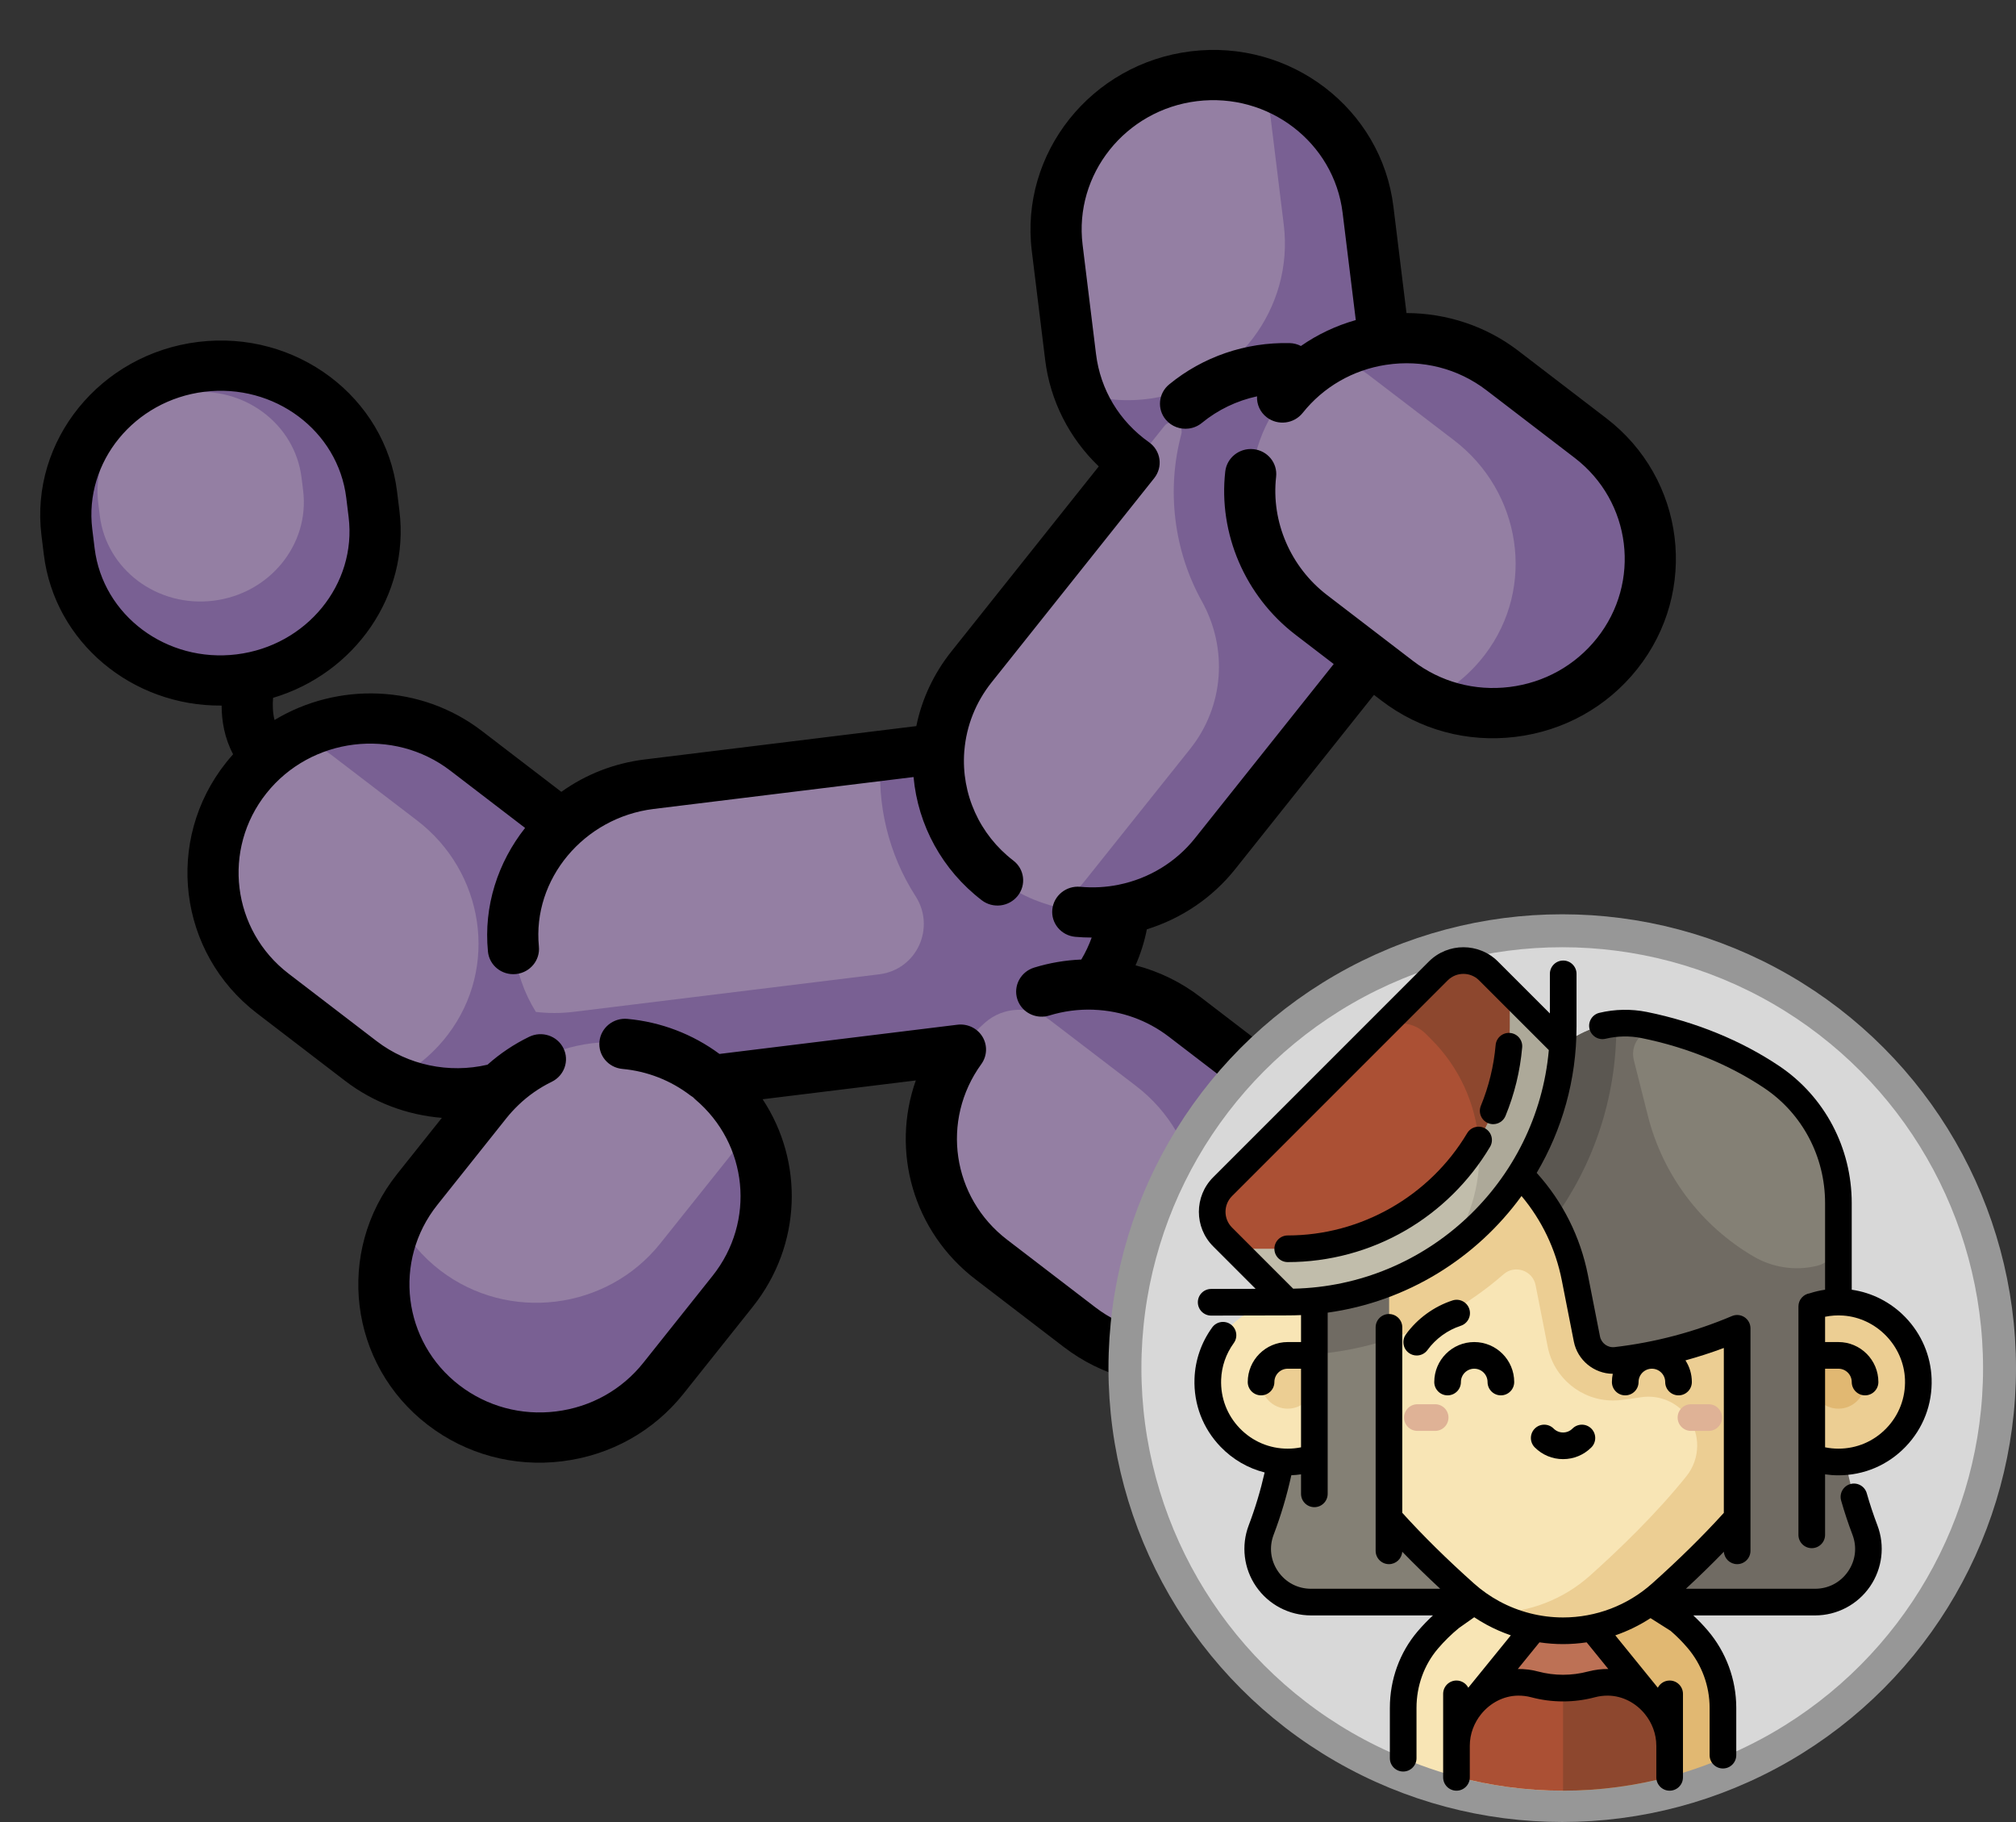 <?xml version="1.0" encoding="UTF-8"?>
<svg width="1224px" height="1106px" viewBox="0 0 1224 1106" version="1.1" xmlns="http://www.w3.org/2000/svg" xmlns:xlink="http://www.w3.org/1999/xlink">
    <rect x="0" y="0" width="1224" height="1106" fill="#333333" stroke="none"/>
    <!-- Generator: Sketch 52.6 (67491) - http://www.bohemiancoding.com/sketch -->
    <title>Untitled 2</title>
    <desc>Created with Sketch.</desc>
    <g id="Page-1" stroke="none" stroke-width="1" fill="none" fill-rule="evenodd">
        <g id="balloon-modelling-svgrepo-com" transform="translate(537.263, 458.467) rotate(-7) translate(-537.263, -458.467) translate(45.263, 56.967)">
            <g id="Group" transform="translate(16, 15)" fill="#796093">
                <path d="M123.621,288.156 C160.237,276.07 186.565,242.697 186.565,203.391 L186.565,191.597 C186.565,142.098 144.839,101.974 93.363,101.974 C41.888,101.974 0.163,142.098 0.163,191.595 L0.163,203.389 C0.163,252.709 41.592,292.709 92.81,292.997 L123.621,288.156 Z" id="Path"></path>
                <path d="M925.054,247.624 L876.944,200.416 C857.688,181.521 832.225,172.456 806.995,173.167 C807.581,168.98 807.908,164.715 807.908,160.371 L807.908,93.61 C807.908,42.108 765.359,0.354 712.871,0.354 C660.385,0.354 617.834,42.106 617.834,93.61 L617.834,160.371 C617.834,187.388 629.554,211.71 648.265,228.74 L535.131,339.754 C521.591,353.04 513.062,369.37 509.507,386.498 L331.544,386.498 C310.97,386.498 291.96,393.054 276.543,404.134 C275.288,402.746 273.997,401.377 272.641,400.048 L224.531,352.841 C200.044,328.813 165.524,320.65 134.21,328.327 L105.378,340.684 C99.984,344.145 94.866,348.193 90.13,352.841 C53.016,389.26 53.014,448.306 90.13,484.726 L138.239,531.933 C160.573,553.849 191.251,562.557 220.237,558.098 C216.936,560.58 213.751,563.278 210.728,566.239 L162.621,613.441 C125.506,649.861 125.508,708.907 162.621,745.327 C199.734,781.746 259.91,781.746 297.025,745.327 L345.134,698.119 C381.19,662.736 382.209,606.004 348.206,569.405 L500.256,569.405 C466.253,606.004 467.272,662.736 503.328,698.119 L551.437,745.327 C588.552,781.746 648.726,781.744 685.841,745.327 C722.956,708.909 722.956,649.861 685.841,613.441 L637.732,566.234 C623.174,551.948 605.063,543.293 586.191,540.214 C597.481,528.306 605.576,513.449 609.128,496.941 C630.632,495.263 651.662,486.375 668.111,470.235 L775.613,364.747 L790.654,379.505 C827.769,415.925 887.942,415.923 925.058,379.505 C962.171,343.091 962.169,284.044 925.054,247.624 Z" id="Shape" fill-rule="nonzero"></path>
            </g>
            <g id="Group" transform="translate(36, 15)" fill="#FEFBE1" opacity="0.2">
                <path d="M710.22,49.192 C710.22,32.07 695.994,18.141 678.509,18.141 C661.023,18.141 646.798,32.072 646.798,49.192 L646.798,53.776 C646.798,70.898 661.023,84.827 678.509,84.827 C695.994,84.827 710.22,70.896 710.22,53.776 L710.22,49.192 Z" id="Path"></path>
                <path d="M290.866,467.299 C273.717,467.299 259.767,453.637 259.767,436.847 C259.767,420.057 273.719,406.395 290.866,406.395 L415.265,406.395 C432.414,406.395 446.364,420.057 446.364,436.847 C446.364,453.637 432.412,467.299 415.265,467.299 L290.866,467.299 Z" id="Path"></path>
                <path d="M551.744,423.91 C539.512,435.888 519.608,435.89 507.374,423.91 C495.139,411.93 495.141,392.441 507.374,380.462 L596.115,293.567 C608.348,281.589 628.251,281.587 640.485,293.567 C652.72,305.547 652.718,325.037 640.485,337.015 L551.744,423.91 Z" id="Path"></path>
                <path d="M272.878,616.873 C285.244,604.765 285.244,585.067 272.878,572.958 C260.513,560.85 240.396,560.85 228.031,572.958 L224.721,576.2 C212.355,588.308 212.355,608.006 224.721,620.114 C237.086,632.223 257.203,632.223 269.568,620.114 L272.878,616.873 Z" id="Path"></path>
                <path d="M530.772,588.475 C518.406,576.367 498.29,576.367 485.924,588.475 C473.559,600.584 473.559,620.282 485.924,632.39 L489.234,635.631 C501.6,647.74 521.716,647.74 534.082,635.631 C546.447,623.523 546.447,603.825 534.082,591.717 L530.772,588.475 Z" id="Path"></path>
                <path d="M770.241,223.041 C757.875,210.932 737.759,210.932 725.393,223.041 C713.028,235.149 713.028,254.847 725.393,266.955 L728.703,270.196 C741.069,282.305 761.186,282.305 773.551,270.196 C785.916,258.088 785.916,238.39 773.551,226.282 L770.241,223.041 Z" id="Path"></path>
                <path d="M117.146,375.306 C104.78,363.198 84.664,363.198 72.298,375.306 C59.933,387.414 59.933,407.112 72.298,419.22 L75.608,422.462 C87.974,434.57 108.09,434.57 120.456,422.462 C132.821,410.353 132.821,390.655 120.456,378.547 L117.146,375.306 Z" id="Path"></path>
                <path d="M125.001,184.015 L125.001,176.16 C125.001,143.195 97.152,116.474 62.8,116.474 C28.449,116.474 0.6,143.195 0.6,176.16 L0.6,184.015 C0.6,216.98 28.449,243.701 62.8,243.701 C97.152,243.701 125.001,216.976 125.001,184.015 Z" id="Path"></path>
                <path d="M71.15,485.404 C34.421,449.439 32.486,390.874 68.338,354.069 C72.904,349.381 77.841,345.272 83.063,341.733 C95.15,333.538 111.666,334.83 122.087,344.983 C122.143,345.038 122.2,345.093 122.256,345.149 L169.2,391.117 C205.929,427.082 207.864,485.647 172.012,522.452 C161.718,533.021 149.52,540.658 136.48,545.425 C129.929,541.576 123.741,536.901 118.094,531.37 L71.15,485.404 Z" id="Path"></path>
                <path d="M598.19,95.197 C598.19,44.335 639.114,1.586 691.042,0.384 C697.654,0.232 704.113,0.746 710.362,1.857 C724.826,4.432 735.572,16.781 735.608,31.176 C735.608,31.253 735.608,31.332 735.608,31.411 L735.608,96.417 C735.608,147.28 694.685,190.029 642.757,191.23 C627.845,191.575 613.706,188.531 601.043,182.874 C599.188,175.615 598.192,168.025 598.192,160.206 L598.192,95.199 L598.19,95.199 L598.19,95.197 Z" id="Path"></path>
                <path d="M453.659,386.092 L313.285,386.092 C262.344,386.092 219.529,425.39 218.327,475.258 C217.981,489.578 221.032,503.155 226.698,515.318 C233.966,517.097 241.57,518.056 249.402,518.056 L436.001,518.056 C436.18,518.056 436.357,518.056 436.535,518.054 C459.522,517.928 473.888,494.073 464.073,473.721 C450.824,446.254 447.36,415.359 453.659,386.092 Z" id="Path"></path>
                <path d="M648.514,266.078 C648.514,248.315 651.899,231.06 658.369,215.023 C660.716,209.203 653.366,204.356 648.821,208.755 L648.683,208.889 C648.627,208.943 648.571,208.998 648.516,209.053 L516.606,338.22 C480.266,373.805 478.354,431.749 513.829,468.162 C524.013,478.616 536.08,486.172 548.98,490.89 C555.464,487.084 561.584,482.455 567.172,476.983 L640.395,405.283 C663.993,382.176 670.715,347.599 658.421,317.219 C651.916,301.157 648.514,283.875 648.514,266.078 Z" id="Path"></path>
                <path d="M190.659,565.64 C227.813,529.258 288.05,529.26 325.202,565.64 C335.152,575.382 342.411,586.754 347.031,598.87 C343.099,605.285 338.325,611.343 332.676,616.873 L284.517,664.031 C247.363,700.412 187.126,700.41 149.974,664.031 C140.024,654.288 132.766,642.916 128.146,630.801 C132.077,624.386 136.851,618.327 142.5,612.797 L190.659,565.64 Z" id="Path"></path>
                <path d="M484.776,698.574 C448.047,662.609 446.112,604.043 481.964,567.239 C486.53,562.551 491.467,558.441 496.689,554.902 C508.776,546.708 525.292,548 535.713,558.153 C535.769,558.208 535.826,558.262 535.882,558.319 L582.826,604.286 C619.555,640.251 621.49,698.817 585.638,735.622 C575.344,746.191 563.146,753.828 550.106,758.595 C543.555,754.745 537.367,750.071 531.72,744.539 L484.776,698.574 Z" id="Path"></path>
                <path d="M724.243,333.141 C687.514,297.176 685.579,238.61 721.431,201.805 C725.997,197.118 730.935,193.008 736.157,189.469 C748.243,181.275 764.759,182.567 775.18,192.72 C775.236,192.775 775.294,192.829 775.349,192.886 L822.293,238.853 C859.022,274.818 860.957,333.384 825.105,370.189 C814.812,380.758 802.613,388.395 789.573,393.162 C783.022,389.312 776.834,384.638 771.187,379.106 L724.243,333.141 Z" id="Path"></path>
                <path d="M83.535,168.926 C83.535,152.47 69.582,139.083 52.435,139.083 C35.288,139.083 21.336,152.47 21.336,168.926 L21.336,173.331 C21.336,189.786 35.288,203.173 52.435,203.173 C69.582,203.173 83.535,189.786 83.535,173.331 L83.535,168.926 Z" id="Path"></path>
            </g>
            <path d="M951.656,251.806 L903.532,204.585 C886.126,187.504 863.263,176.669 839.029,173.673 L839.029,108.53 C839.029,48.685 789.416,0 728.431,0 C667.446,0 617.829,48.686 617.829,108.53 L617.829,175.31 C617.829,200.089 626.585,224.132 642.25,243.289 L539.659,343.96 C527.469,355.922 518.422,370.367 513.089,386.253 L347.007,386.253 C328.349,386.253 310.374,390.834 294.315,399.602 L250.952,357.052 C217.433,324.16 167.581,316.852 126.784,335.091 C126.221,330.395 126.676,325.754 127.556,321.631 C178.599,313.018 217.525,269.995 217.525,218.338 L217.525,206.54 C217.525,148.701 168.732,101.646 108.762,101.646 C48.792,101.646 0,148.701 0,206.54 L0,218.338 C0,272.004 42.012,316.354 95.974,322.482 C94.85,331.728 95.298,342.22 99.291,352.679 C97.677,354.087 96.088,355.536 94.543,357.052 C51.423,399.37 51.423,468.222 94.544,510.536 L142.666,557.757 C157.993,572.797 177.402,582.893 198.187,587.179 L167.055,617.729 C123.936,660.045 123.936,728.897 167.055,771.211 C187.945,791.709 215.718,802.998 245.261,803 C245.263,803 245.261,803 245.263,803 C274.804,803 302.579,791.709 323.466,771.211 L371.59,723.99 C405.812,690.408 413.108,640.318 392.867,599.705 L486.573,599.705 C466.33,640.316 473.627,690.408 507.852,723.99 L555.974,771.211 C576.863,791.709 604.635,803 634.18,803 C663.723,803 691.496,791.711 712.387,771.211 C755.506,728.895 755.506,660.043 712.387,617.729 L664.263,570.506 C653.635,560.077 641.176,552.007 627.502,546.606 C631.417,540.009 634.601,533.016 636.99,525.746 C658.74,521.823 678.902,511.496 694.654,496.043 L791.199,401.305 L795.258,405.288 C816.147,425.786 843.92,437.077 873.465,437.077 C903.008,437.077 930.781,425.788 951.671,405.288 C994.779,362.97 994.779,294.12 951.656,251.806 Z M31.075,218.337 L31.075,206.538 C31.075,165.514 65.924,132.138 108.762,132.138 C151.601,132.138 186.45,165.516 186.45,206.54 L186.45,218.338 C186.45,259.362 151.601,292.739 108.762,292.739 C65.924,292.739 31.075,259.364 31.075,218.337 Z M929.681,383.724 C914.662,398.463 894.69,406.58 873.449,406.58 C852.207,406.58 832.235,398.463 817.215,383.723 L802.181,368.969 C802.177,368.965 802.175,368.963 802.171,368.96 L770.308,337.695 C750.371,318.129 741.953,289.386 748.347,262.682 C750.311,254.485 745.13,246.278 736.777,244.351 C728.427,242.431 720.061,247.508 718.097,255.706 C709.262,292.607 720.849,332.285 748.336,359.259 L769.209,379.741 L672.666,474.48 C659.489,487.408 642,495.325 623.422,496.777 C623.349,496.782 623.283,496.803 623.21,496.811 C615.434,497.401 607.628,496.863 600.017,495.202 C591.623,493.365 583.337,498.559 581.477,506.778 C579.617,514.996 584.896,523.142 593.271,524.971 C596.533,525.682 599.821,526.212 603.125,526.629 C600.919,531.015 598.278,535.189 595.236,539.104 C585.565,538.314 575.855,538.763 566.256,540.466 C557.813,541.967 552.207,549.901 553.737,558.184 C555.095,565.55 561.637,570.717 569.008,570.717 C569.927,570.717 570.861,570.636 571.796,570.468 C580.772,568.875 589.883,568.799 598.878,570.234 C598.976,570.253 599.066,570.285 599.164,570.302 C615.586,572.982 630.494,580.509 642.277,592.071 L690.401,639.292 C721.408,669.72 721.408,719.224 690.401,749.652 C675.381,764.39 655.409,772.507 634.169,772.507 C612.926,772.507 592.954,764.39 577.935,749.652 L529.813,702.431 C499.707,672.888 498.577,625.582 527.234,594.732 C531.382,590.27 532.452,583.826 529.967,578.302 C527.48,572.779 521.907,569.212 515.753,569.212 L370.214,569.212 C355.496,555.255 337.255,545.603 317.32,541.28 C308.925,539.46 300.648,544.662 298.799,552.88 C296.946,561.103 302.239,569.241 310.62,571.057 C325.376,574.257 338.86,581.522 349.609,592.069 C350.063,592.515 350.543,592.914 351.037,593.295 C351.395,593.789 351.764,594.278 352.186,594.73 C380.843,625.578 379.713,672.884 349.609,702.429 L301.486,749.65 C286.468,764.388 266.496,772.505 245.254,772.505 C224.013,772.505 204.041,764.388 189.022,749.65 C158.014,719.223 158.014,669.718 189.022,639.291 L237.145,592.069 C239.542,589.716 242.225,587.421 245.115,585.248 C245.136,585.233 245.15,585.214 245.169,585.199 C251.788,580.224 259.101,576.32 267.046,573.591 C275.144,570.81 279.413,562.114 276.58,554.165 C273.747,546.218 264.884,542.031 256.781,544.809 C247.031,548.156 237.954,552.754 229.635,558.531 C205.746,561.109 181.674,552.909 164.635,536.192 L116.513,488.971 C85.506,458.546 85.506,409.039 116.511,378.61 C147.523,348.187 197.972,348.183 228.975,378.61 L269.794,418.663 C250.904,437.361 238.94,462.627 238.271,490.417 C238.068,498.836 244.86,505.821 253.439,506.02 C253.566,506.021 253.687,506.023 253.812,506.023 C262.226,506.023 269.139,499.432 269.338,491.136 C270.326,450.112 305.923,416.737 348.691,416.737 L507.652,416.737 C506.741,446.148 518.092,474.872 539.657,496.034 C542.69,499.011 546.668,500.499 550.642,500.499 C554.619,500.499 558.595,499.011 561.63,496.034 C567.697,490.08 567.697,480.424 561.628,474.472 C543.157,456.345 535.096,430.474 540.072,405.265 C540.086,405.197 540.089,405.133 540.101,405.065 C540.145,404.888 540.199,404.716 540.236,404.535 C543.311,389.723 550.71,376.232 561.63,365.516 L674.793,254.47 C677.776,251.542 679.419,247.545 679.34,243.404 C679.262,239.262 677.469,235.328 674.372,232.511 C657.948,217.561 648.904,197.243 648.904,175.298 L648.904,108.522 C648.904,65.494 684.578,30.487 728.429,30.487 C772.278,30.487 807.952,65.494 807.952,108.522 L807.952,174.137 C795.644,176.04 783.842,179.947 772.97,185.692 C771.071,184.394 768.853,183.481 766.409,183.121 C739.972,179.249 713.104,184.916 690.756,199.081 C683.549,203.651 681.48,213.088 686.138,220.162 C689.111,224.677 694.106,227.136 699.205,227.136 C702.095,227.136 705.017,226.348 707.623,224.694 C718.256,217.954 730.333,213.916 742.806,212.775 C741.986,217.488 743.416,222.502 747.121,226.138 C750.154,229.116 754.132,230.604 758.106,230.604 C762.083,230.604 766.059,229.116 769.094,226.138 C783.483,212.015 802.544,203.949 822.848,203.336 C822.908,203.336 822.966,203.342 823.025,203.34 C845.084,202.708 865.939,210.808 881.556,226.137 L929.679,273.358 C960.689,303.792 960.689,353.301 929.681,383.724 Z" id="Shape" fill="#000000" fill-rule="nonzero"></path>
        </g>
        <circle id="Oval" stroke="#979797" stroke-width="20" fill="#D8D8D8" fill-rule="nonzero" cx="948.5" cy="830.5" r="265.5"></circle>
        <g id="assistant-circus-svgrepo-com" transform="translate(725, 575)">
            <path d="M56.823,266.089 C56.823,296.188 51.317,325.891 40.715,353.771 C32.681,374.9 48.389,397.514 70.993,397.514 L224,397.514 L288.713,328.285 L224,266.088 L56.823,266.088 L56.823,266.089 Z" id="Path" fill="#848075"></path>
            <path d="M407.285,353.771 C396.683,325.89 391.177,296.188 391.177,266.089 L224.001,266.089 L224.001,397.515 L377.007,397.515 C399.61,397.516 415.319,374.9 407.285,353.771 Z" id="Path" fill="#706B63"></path>
            <path d="M305.701,420.022 C300.815,414.294 295.317,409.117 289.298,404.594 C288.479,403.979 287.665,403.359 286.834,402.763 C269.14,390.059 247.444,382.574 224,382.574 L180.858,447.287 L224,512 C246.39,512 268.081,509.016 288.713,503.455 C288.714,503.456 288.714,503.456 288.715,503.457 C292.343,502.479 295.938,501.422 299.498,500.286 C306.842,497.942 314.04,495.275 321.069,492.283 L321.069,490.43 L321.069,463.987 L321.069,461.729 C321.07,446.44 315.621,431.654 305.701,420.022 Z" id="Path" fill="#E1B872"></path>
            <path d="M161.166,402.762 C160.533,403.217 159.911,403.686 159.287,404.154 C152.948,408.917 147.145,414.355 141.999,420.373 C141.94,420.443 141.88,420.512 141.82,420.582 C132.08,432.033 126.931,446.692 126.931,461.726 L126.931,463.955 L126.931,492.281 C133.96,495.273 141.158,497.94 148.502,500.284 C152.062,501.421 155.657,502.477 159.285,503.455 C159.286,503.454 159.286,503.454 159.287,503.453 C160.429,503.76 161.576,504.058 162.724,504.349 C182.325,509.332 202.85,511.998 224,511.998 L224,382.572 C200.555,382.573 178.86,390.057 161.166,402.762 Z" id="Path" fill="#F8E5B5"></path>
            <polygon id="Path" fill="#BD7155" points="224 391.483 168.061 460.348 224 491.42 279.939 460.348"></polygon>
            <path d="M251.6,446.213 C248.011,446.154 244.533,446.596 241.234,447.475 C235.58,448.981 229.789,449.733 224,449.733 L200.272,483.957 L224,512 C246.391,512 268.081,509.016 288.713,503.455 L288.713,501.215 L288.713,500.912 L288.713,485.037 L288.713,484.734 C288.713,464.307 272.023,446.55 251.6,446.213 Z" id="Path" fill="#8D472E"></path>
            <path d="M206.765,447.475 C203.466,446.596 199.99,446.154 196.399,446.213 C185.064,446.4 174.881,451.952 168.06,460.347 C162.591,467.08 159.285,475.642 159.285,484.732 L159.285,485.035 L159.285,500.91 L159.285,501.213 L159.285,503.453 C179.918,509.014 201.609,511.998 223.998,511.998 L223.998,449.732 C218.21,449.734 212.42,448.981 206.765,447.475 Z" id="Path" fill="#AB5034"></path>
            <path d="M391.176,215.397 C383.262,215.397 375.797,217.304 369.196,220.664 C351.758,154.7 296.882,95.526 230.987,91.584 C228.67,91.445 226.343,91.365 224,91.365 C222.995,91.365 221.993,91.381 220.992,91.406 C220.655,91.415 220.319,91.43 219.982,91.442 C219.323,91.465 218.665,91.489 218.008,91.524 C217.599,91.546 217.19,91.57 216.782,91.596 C216.201,91.632 215.62,91.671 215.04,91.716 C214.601,91.749 214.163,91.785 213.725,91.824 C213.18,91.873 212.636,91.925 212.092,91.981 C211.635,92.027 211.177,92.074 210.721,92.126 C210.211,92.184 209.703,92.25 209.195,92.315 C208.713,92.376 208.231,92.434 207.751,92.502 C207.347,92.558 206.944,92.624 206.541,92.684 C205.377,92.859 204.218,93.05 203.063,93.259 C202.793,93.308 202.522,93.353 202.252,93.404 C201.604,93.526 200.958,93.657 200.312,93.79 C200.026,93.848 199.74,93.905 199.456,93.966 C198.796,94.106 198.138,94.253 197.481,94.405 C197.229,94.463 196.975,94.521 196.723,94.582 C196.032,94.746 195.341,94.914 194.653,95.09 C194.473,95.135 194.294,95.184 194.114,95.23 C189.887,96.329 185.723,97.648 181.632,99.179 L181.631,99.179 C145.941,112.528 115.729,141.761 96.296,177.126 C96.29,177.128 96.283,177.13 96.277,177.132 C96.144,177.373 96.022,177.618 95.891,177.86 C95.132,179.257 94.383,180.66 93.657,182.074 C93.579,182.226 93.501,182.377 93.423,182.529 C92.604,184.136 91.807,185.754 91.033,187.383 C90.947,187.564 90.862,187.746 90.775,187.928 C90,189.572 89.245,191.224 88.515,192.887 C88.469,192.993 88.424,193.098 88.379,193.203 C87.627,194.927 86.897,196.66 86.196,198.403 C86.194,198.407 86.193,198.412 86.191,198.416 C85.514,200.102 84.865,201.797 84.237,203.499 C84.156,203.717 84.074,203.935 83.994,204.154 C83.401,205.776 82.832,207.406 82.284,209.042 C82.191,209.319 82.1,209.597 82.008,209.875 C81.47,211.507 80.951,213.145 80.458,214.788 C80.389,215.018 80.323,215.249 80.255,215.479 C79.747,217.197 79.257,218.92 78.801,220.647 C78.8,220.649 78.8,220.652 78.799,220.655 L181.427,404.137 C194.403,411.173 209.022,414.935 224,414.935 C245.928,414.935 267.092,406.881 283.448,392.277 C308.049,370.31 343.459,335.6 362.214,302.885 C370.299,308.907 380.321,312.472 391.176,312.472 C417.981,312.472 439.711,290.742 439.711,263.937 C439.71,237.129 417.981,215.397 391.176,215.397 Z" id="Path" fill="#ECCE93"></path>
            <path d="M305.43,302.513 C305.43,284.27 289.128,270.332 271.111,273.201 C267.101,273.84 263.074,274.395 259.032,274.867 C257.477,275.048 255.896,275.141 254.333,275.141 C235.072,275.141 218.392,261.41 214.671,242.49 L207.353,205.283 C207.34,205.215 207.326,205.147 207.313,205.079 C205.545,196.191 194.709,192.548 187.884,198.511 C166.529,217.167 141.184,231.361 113.301,239.603 C106.616,241.579 99.297,239.421 94.986,233.943 C90.638,228.42 85.117,223.864 78.799,220.649 C78.798,220.652 78.797,220.657 78.796,220.66 C71.254,216.823 62.583,214.882 53.404,215.515 C28.823,217.21 9.2,237.528 8.32,262.153 C7.333,289.769 29.427,312.468 56.823,312.468 C67.679,312.468 77.701,308.902 85.785,302.881 C104.54,335.596 139.95,370.306 164.551,392.273 C169.736,396.902 175.406,400.868 181.426,404.133 C203.15,403.994 224.09,395.966 240.304,381.488 C257.678,365.974 280.444,344.103 298.926,321.067 C303.148,315.806 305.43,309.257 305.43,302.513 Z" id="Path" fill="#F8E5B5"></path>
            <circle id="Oval" fill="#E1B872" cx="391.171" cy="263.933" r="16.178"></circle>
            <circle id="Oval" fill="#ECCE93" cx="56.819" cy="263.933" r="16.178"></circle>
            <g id="Group" transform="translate(127, 277)" fill="#DFB296">
                <path d="M19.344,16.592 L8.558,16.592 C4.09,16.592 0.469,12.97 0.469,8.503 C0.469,4.036 4.09,0.414 8.558,0.414 L19.344,0.414 C23.812,0.414 27.433,4.036 27.433,8.503 C27.433,12.971 23.812,16.592 19.344,16.592 Z" id="Path"></path>
                <path d="M185.441,16.592 L174.655,16.592 C170.187,16.592 166.566,12.97 166.566,8.503 C166.566,4.036 170.187,0.414 174.655,0.414 L185.441,0.414 C189.909,0.414 193.53,4.036 193.53,8.503 C193.53,12.971 189.91,16.592 185.441,16.592 Z" id="Path"></path>
            </g>
            <rect id="Rectangle" fill="#848075" x="72.997" y="194.906" width="45.299" height="161.783"></rect>
            <g id="Group" transform="translate(197, 46)" fill="#706B63">
                <rect id="Rectangle" x="132.694" y="148.906" width="45.299" height="161.783"></rect>
                <path d="M153.77,32.844 C131.81,18.088 105.435,7.112 76.293,1.219 C72.501,0.452 68.609,0.064 64.73,0.064 C50.366,0.064 37.132,5.225 27,13.642 L0.744,91.91 C17.861,109.027 29.495,130.85 34.166,154.601 L41.484,191.808 C43.113,200.089 50.837,205.744 59.22,204.765 C88.977,201.29 117.253,192.963 143.232,180.59 C148.751,177.962 155.303,180.924 156.961,186.809 L156.993,186.924 C161.204,181.859 166.43,177.675 172.354,174.661 C178.911,171.325 186.32,169.427 194.175,169.403 L194.175,169.22 L194.175,109.329 C194.176,78.722 179.173,49.914 153.77,32.844 Z" id="Path"></path>
            </g>
            <path d="M350.301,78.529 C331.537,66.003 309.577,56.227 285.44,50.008 C285.329,49.98 285.206,49.95 285.071,49.918 C274.014,47.345 264.19,57.512 266.97,68.52 L275.5,102.307 C284.575,138.252 307.718,169.039 339.724,187.748 C351.203,194.458 364.818,196.513 377.766,193.491 L377.967,193.445 C385.698,191.673 391.179,184.793 391.179,176.861 L391.179,155.328 C391.176,124.522 375.922,95.634 350.301,78.529 Z" id="Path" fill="#848075"></path>
            <path d="M197.743,137.909 C205.898,146.064 212.792,155.297 218.298,165.289 C242.22,132.383 256.356,91.925 256.356,48.22 L256.356,46.306 C244.079,47.417 232.854,52.286 223.999,59.641 L197.743,137.909 Z" id="Path" fill="#5B5751"></path>
            <path d="M118.301,238.05 L118.301,194.905 L73.002,194.905 L73.002,247.095 C88.68,245.832 103.847,242.742 118.301,238.05 Z" id="Path" fill="#706B63"></path>
            <path d="M223.636,59.277 C217.944,146.452 145.439,215.397 56.824,215.397 L17.285,175.859 C8.861,167.435 8.861,153.777 17.285,145.353 L148.244,14.393 C156.668,5.969 170.326,5.969 178.75,14.393 L223.636,59.277 Z" id="Path" fill="#8D472E"></path>
            <path d="M154.948,183.215 C182.935,143.915 178.161,90.068 144.045,55.952 L140.618,52.525 C132.194,44.101 118.537,44.1 110.112,52.525 L17.285,145.352 C8.86,153.777 8.861,167.434 17.285,175.858 L56.824,215.396 C93.253,215.396 126.955,203.737 154.417,183.956 C154.594,183.71 154.771,183.463 154.948,183.215 Z" id="Path" fill="#AB5034"></path>
            <path d="M223.636,59.277 L191.644,27.285 L191.644,48.221 C191.644,73.339 184.732,96.871 172.72,117.026 L154.949,183.215 C154.782,183.449 154.615,183.683 154.447,183.916 C193.763,155.579 220.285,110.598 223.636,59.277 Z" id="Path" fill="#ADA999"></path>
            <path d="M154.948,183.215 C169.068,163.387 174.838,139.857 172.719,117.026 C149.182,156.522 106.045,183.04 56.824,183.04 L24.468,183.04 C26.085,184.657 27.882,186.454 29.797,188.369 C30.955,189.527 32.153,190.725 33.368,191.94 C34.584,193.156 35.82,194.392 37.056,195.628 C38.292,196.864 39.527,198.099 40.744,199.316 C42.569,201.141 44.35,202.922 46.021,204.593 C47.692,206.264 49.257,207.829 50.647,209.219 C51.342,209.914 51.977,210.548 52.577,211.149 C52.977,211.549 53.352,211.924 53.704,212.276 C54.231,212.803 54.721,213.293 55.127,213.699 C55.667,214.239 56.092,214.664 56.381,214.953 C56.526,215.098 56.637,215.209 56.712,215.284 C56.786,215.358 56.825,215.397 56.825,215.397 C56.836,215.397 56.845,215.397 56.856,215.397 C58.121,215.397 59.381,215.38 60.64,215.351 C61.051,215.341 61.46,215.326 61.871,215.314 C62.736,215.288 63.6,215.258 64.461,215.219 C64.931,215.197 65.401,215.174 65.871,215.149 C66.685,215.106 67.497,215.056 68.309,215.001 C68.775,214.97 69.242,214.938 69.707,214.903 C70.586,214.836 71.462,214.76 72.337,214.679 C72.714,214.644 73.094,214.614 73.471,214.577 C74.691,214.456 75.906,214.324 77.119,214.177 C77.467,214.135 77.814,214.085 78.162,214.041 C79.041,213.929 79.919,213.813 80.795,213.687 C81.291,213.616 81.785,213.539 82.28,213.463 C83.007,213.352 83.734,213.238 84.458,213.117 C84.986,213.029 85.515,212.939 86.042,212.846 C86.737,212.723 87.43,212.595 88.123,212.464 C88.65,212.364 89.178,212.267 89.703,212.161 C90.447,212.012 91.189,211.855 91.93,211.696 C92.511,211.572 93.094,211.449 93.673,211.318 C94.659,211.097 95.641,210.867 96.621,210.629 C97.197,210.489 97.77,210.339 98.343,210.192 C98.932,210.042 99.52,209.891 100.106,209.735 C100.723,209.57 101.338,209.4 101.951,209.228 C102.485,209.078 103.018,208.927 103.551,208.772 C104.185,208.588 104.819,208.401 105.451,208.21 C105.944,208.06 106.434,207.906 106.924,207.752 C107.585,207.545 108.247,207.339 108.904,207.123 C109.229,207.016 109.55,206.904 109.875,206.796 C111.371,206.296 112.858,205.775 114.336,205.233 C114.624,205.127 114.914,205.025 115.202,204.918 C115.942,204.642 116.676,204.357 117.411,204.071 C117.762,203.935 118.112,203.799 118.462,203.66 C119.196,203.369 119.928,203.071 120.657,202.77 C120.981,202.636 121.304,202.5 121.628,202.364 C122.388,202.044 123.148,201.721 123.902,201.39 C124.104,201.302 124.303,201.21 124.505,201.12 C127.208,199.922 129.874,198.655 132.499,197.32 C132.59,197.274 132.681,197.229 132.772,197.183 C133.596,196.762 134.416,196.332 135.231,195.897 C135.413,195.8 135.596,195.703 135.777,195.606 C136.589,195.17 137.397,194.728 138.202,194.279 C138.335,194.205 138.467,194.129 138.6,194.055 C142.195,192.035 145.708,189.887 149.132,187.615 C149.167,187.592 149.201,187.57 149.236,187.547 C150.061,186.998 150.882,186.441 151.696,185.878 C151.79,185.813 151.884,185.749 151.978,185.684 C152.8,185.115 153.616,184.539 154.427,183.954 C154.594,183.71 154.771,183.463 154.948,183.215 Z" id="Path" fill="#C1BDAB"></path>
            <path d="M224,310.735 C230.482,310.735 236.576,308.21 241.16,303.627 C244.319,300.468 244.319,295.346 241.159,292.187 C238.001,289.028 232.879,289.029 229.72,292.187 C228.193,293.715 226.161,294.557 224,294.557 C221.84,294.557 219.808,293.716 218.28,292.187 C215.121,289.029 209.999,289.028 206.841,292.187 C203.681,295.346 203.681,300.468 206.84,303.627 C211.424,308.21 217.519,310.735 224,310.735 Z" id="Path" fill="#000000"></path>
            <path d="M130.38,246.272 C131.818,247.319 133.485,247.824 135.137,247.824 C137.634,247.824 140.098,246.671 141.681,244.498 C146.69,237.624 153.869,232.4 161.895,229.784 C166.142,228.4 168.464,223.835 167.081,219.586 C165.697,215.339 161.134,213.017 156.884,214.4 C145.645,218.062 135.603,225.366 128.605,234.969 C125.975,238.582 126.769,243.641 130.38,246.272 Z" id="Path" fill="#000000"></path>
            <path d="M145.804,263.932 C145.804,268.399 149.425,272.021 153.893,272.021 C158.361,272.021 161.982,268.399 161.982,263.932 C161.982,259.471 165.61,255.843 170.071,255.843 C174.532,255.843 178.16,259.471 178.16,263.932 C178.16,268.399 181.781,272.021 186.249,272.021 C190.717,272.021 194.338,268.399 194.338,263.932 C194.338,250.55 183.451,239.664 170.07,239.664 C156.689,239.664 145.804,250.55 145.804,263.932 Z" id="Path" fill="#000000"></path>
            <path d="M447.763,261.865 C447.266,247.954 441.611,234.723 431.84,224.614 C423.038,215.507 411.593,209.671 399.264,207.896 L399.264,155.327 C399.264,121.738 382.821,90.636 355.281,72.129 C332.183,56.609 304.386,45.252 274.896,39.289 C265.41,37.371 255.442,37.571 246.042,39.819 C241.698,40.858 239.017,45.223 240.056,49.568 C241.095,53.913 245.456,56.589 249.805,55.554 C256.928,53.851 264.498,53.693 271.689,55.147 C299.119,60.694 324.904,71.21 346.257,85.558 C369.318,101.054 383.085,127.136 383.085,155.328 L383.085,207.895 C379.932,208.349 376.825,209.075 373.776,210.063 C369.889,210.653 366.907,213.999 366.907,218.051 L366.907,356.69 C366.907,361.157 370.529,364.779 374.996,364.779 C379.463,364.779 383.085,361.157 383.085,356.69 L383.085,319.973 C385.752,320.355 388.451,320.559 391.174,320.559 C406.683,320.559 421.155,314.411 431.926,303.249 C442.694,292.088 448.318,277.392 447.763,261.865 Z M420.286,292.012 C412.592,299.986 402.254,304.378 391.177,304.378 C388.439,304.378 385.735,304.1 383.088,303.563 L383.088,255.843 L391.177,255.843 C395.638,255.843 399.266,259.471 399.266,263.932 C399.266,268.399 402.888,272.021 407.355,272.021 C411.822,272.021 415.444,268.399 415.444,263.932 C415.444,250.55 404.558,239.664 391.176,239.664 L383.087,239.664 L383.087,224.31 C386.659,223.581 390.324,223.329 394.037,223.585 C414.37,224.986 430.868,242.054 431.597,262.442 C431.992,273.542 427.975,284.043 420.286,292.012 Z" id="Shape" fill="#000000" fill-rule="nonzero"></path>
            <path d="M128.471,171.836 C149.503,159.599 167.207,142.078 179.668,121.168 C181.955,117.331 180.698,112.365 176.859,110.078 C173.019,107.789 168.056,109.047 165.769,112.887 C142.954,151.17 101.209,174.952 56.823,174.952 C52.356,174.952 48.734,178.574 48.734,183.041 C48.734,187.508 52.356,191.13 56.823,191.13 C82.003,191.13 106.778,184.458 128.471,171.836 Z" id="Path" fill="#000000"></path>
            <path d="M178.506,106.792 C179.513,107.206 180.554,107.401 181.579,107.401 C184.761,107.401 187.779,105.511 189.063,102.386 C194.523,89.109 197.927,75.115 199.182,60.794 C199.572,56.344 196.281,52.419 191.831,52.03 C187.373,51.638 183.456,54.93 183.067,59.381 C181.954,72.072 178.937,84.471 174.101,96.235 C172.401,100.367 174.374,105.093 178.506,106.792 Z" id="Path" fill="#000000"></path>
            <path d="M408.388,331.438 C407.165,327.141 402.69,324.651 398.392,325.874 C394.095,327.098 391.605,331.573 392.828,335.87 C394.82,342.863 397.14,349.855 399.723,356.648 C402.58,364.162 401.594,372.277 397.018,378.914 C392.41,385.596 385.116,389.428 377.005,389.428 L298.581,389.428 C306.76,381.848 314.463,374.337 321.635,366.948 C321.92,371.158 325.415,374.486 329.696,374.486 C334.163,374.486 337.785,370.864 337.785,366.397 L337.787,231.327 C337.787,228.613 336.426,226.08 334.163,224.582 C331.899,223.083 329.036,222.821 326.538,223.881 C303.82,233.521 279.845,239.864 255.279,242.732 C251.123,243.216 247.23,240.37 246.419,236.249 L239.101,199.042 C234.531,175.81 223.809,154.464 207.992,136.971 C223.351,110.925 232.18,80.588 232.18,48.224 L232.18,16.164 C232.18,11.697 228.558,8.075 224.091,8.075 C219.624,8.075 216.002,11.697 216.002,16.164 L216.002,40.205 L184.47,8.674 C172.905,-2.891 154.088,-2.89 142.524,8.674 L11.565,139.633 C0.001,151.197 0.001,170.015 11.565,181.579 L37.344,207.358 L10.327,207.426 C5.86,207.441 2.25,211.075 2.265,215.542 C2.28,220.001 5.899,223.604 10.354,223.604 C10.363,223.604 10.372,223.604 10.381,223.604 L56.916,223.486 C59.597,223.486 62.261,223.416 64.913,223.296 L64.913,239.664 L56.824,239.664 C43.442,239.664 32.557,250.55 32.557,263.931 C32.557,268.398 36.179,272.02 40.646,272.02 C45.113,272.02 48.735,268.398 48.735,263.931 C48.735,259.47 52.363,255.842 56.824,255.842 L64.913,255.842 L64.913,303.567 C62.265,304.104 59.56,304.377 56.824,304.377 C45.746,304.377 35.408,299.985 27.714,292.01 C20.025,284.041 16.008,273.539 16.405,262.439 C16.69,254.467 19.343,246.806 24.077,240.283 C26.701,236.667 25.898,231.609 22.281,228.985 C18.664,226.359 13.606,227.165 10.983,230.781 C4.353,239.916 0.637,250.664 0.237,261.861 C-0.32,277.388 5.304,292.085 16.071,303.244 C23.512,310.957 32.723,316.272 42.819,318.824 C40.347,329.72 37.117,340.477 33.154,350.897 C28.448,363.272 30.134,377.179 37.663,388.097 C45.223,399.059 57.683,405.604 70.994,405.604 L145.015,405.604 C141.784,408.612 138.704,411.779 135.854,415.113 L135.659,415.342 C124.814,428.091 118.842,444.563 118.842,461.726 L118.842,492.281 C118.842,496.748 122.464,500.37 126.931,500.37 C131.398,500.37 135.02,496.748 135.02,492.281 L135.02,461.726 C135.02,448.4 139.623,435.65 147.965,425.842 L148.146,425.63 C151.969,421.158 156.228,416.992 160.804,413.243 L170.059,406.714 C172.492,408.332 174.999,409.846 177.571,411.241 C177.579,411.245 177.586,411.248 177.594,411.252 C182.308,413.807 187.23,415.953 192.287,417.692 L166.459,449.488 C165.11,446.898 162.407,445.127 159.286,445.127 C154.819,445.127 151.197,448.749 151.197,453.216 L151.197,484.731 L151.197,503.451 L151.197,503.907 C151.197,508.374 154.819,511.996 159.286,511.996 C163.753,511.996 167.375,508.374 167.375,503.907 L167.375,503.451 L167.375,484.731 C167.375,477.525 170.009,470.777 174.317,465.471 C174.325,465.462 174.333,465.455 174.34,465.446 L174.411,465.359 C179.808,458.774 187.793,454.443 196.532,454.299 C199.308,454.257 202.044,454.587 204.684,455.29 C217.296,458.648 230.702,458.649 243.317,455.29 C245.955,454.588 248.699,454.256 251.467,454.3 C260.213,454.445 268.203,458.78 273.6,465.372 L273.66,465.446 C273.667,465.454 273.674,465.46 273.679,465.468 C277.988,470.773 280.624,477.524 280.624,484.732 L280.624,503.452 L280.624,503.908 C280.624,508.375 284.246,511.997 288.713,511.997 C293.18,511.997 296.802,508.375 296.802,503.908 L296.802,503.452 L296.802,484.732 L296.802,453.22 C296.802,448.753 293.18,445.131 288.713,445.131 C285.592,445.131 282.888,446.902 281.54,449.492 L255.719,417.705 C263.231,415.12 270.412,411.617 277.106,407.257 L289.299,414.975 C292.957,418.125 296.403,421.588 299.546,425.273 C308.209,435.431 312.98,448.378 312.98,461.729 L312.98,490.43 C312.98,494.897 316.602,498.519 321.069,498.519 C325.536,498.519 329.158,494.897 329.158,490.43 L329.158,461.729 C329.158,444.534 323.013,427.859 311.855,414.774 C309.11,411.557 306.163,408.491 303.068,405.606 L377.006,405.606 C390.316,405.606 402.777,399.061 410.337,388.099 C417.866,377.181 419.552,363.274 414.846,350.899 C412.425,344.534 410.253,337.987 408.388,331.438 Z M23.005,151.072 L153.965,20.113 C159.222,14.856 167.775,14.856 173.032,20.113 L215.361,62.442 C208.237,142.464 141.617,205.629 60.134,207.267 L23.005,170.14 C17.748,164.883 17.748,156.329 23.005,151.072 Z M50.981,378.913 C46.405,372.277 45.419,364.162 48.276,356.647 C52.736,344.919 56.334,332.791 59.021,320.512 C61,320.436 62.965,320.249 64.913,319.971 L64.913,331.803 C64.913,336.27 68.535,339.892 73.002,339.892 C77.469,339.892 81.091,336.27 81.091,331.803 L81.091,221.811 C129.348,215.123 171.382,188.72 198.778,151.016 C211.1,165.706 219.502,183.217 223.229,202.161 L230.547,239.368 C232.783,250.734 242.858,258.845 254.18,258.937 C253.841,260.549 253.66,262.22 253.66,263.932 C253.66,268.399 257.281,272.021 261.749,272.021 C266.217,272.021 269.838,268.399 269.838,263.932 C269.838,259.471 273.466,255.843 277.927,255.843 C282.388,255.843 286.016,259.471 286.016,263.932 C286.016,268.399 289.637,272.021 294.105,272.021 C298.573,272.021 302.194,268.399 302.194,263.932 C302.194,259.09 300.763,254.579 298.31,250.788 C306.181,248.624 313.956,246.114 321.61,243.255 L321.608,343.385 C321.494,343.497 321.377,343.604 321.268,343.724 C308.847,357.425 294.31,371.729 278.06,386.238 C263.18,399.524 243.982,406.841 224,406.841 C210.519,406.841 197.131,403.446 185.284,397.021 C185.279,397.019 185.274,397.017 185.269,397.013 C179.752,394.021 174.595,390.396 169.937,386.238 C153.494,371.556 138.876,357.136 126.388,343.324 L126.388,230.74 C126.388,226.273 122.766,222.651 118.299,222.651 C113.832,222.651 110.21,226.273 110.21,230.74 L110.21,366.395 C110.21,370.862 113.832,374.484 118.299,374.484 C122.582,374.484 126.078,371.153 126.36,366.943 C133.529,374.329 141.231,381.838 149.418,389.427 L70.992,389.427 C62.884,389.426 55.59,385.594 50.981,378.913 Z M251.469,438.13 C247.3,438.084 243.151,438.594 239.153,439.658 C229.255,442.294 218.742,442.293 208.849,439.658 C204.85,438.592 200.705,438.083 196.531,438.129 L209.679,421.944 C214.414,422.65 219.204,423.018 224.003,423.018 C228.828,423.018 233.611,422.645 238.325,421.947 L251.469,438.13 Z" id="Shape" fill="#000000" fill-rule="nonzero"></path>
        </g>
    </g>
</svg>